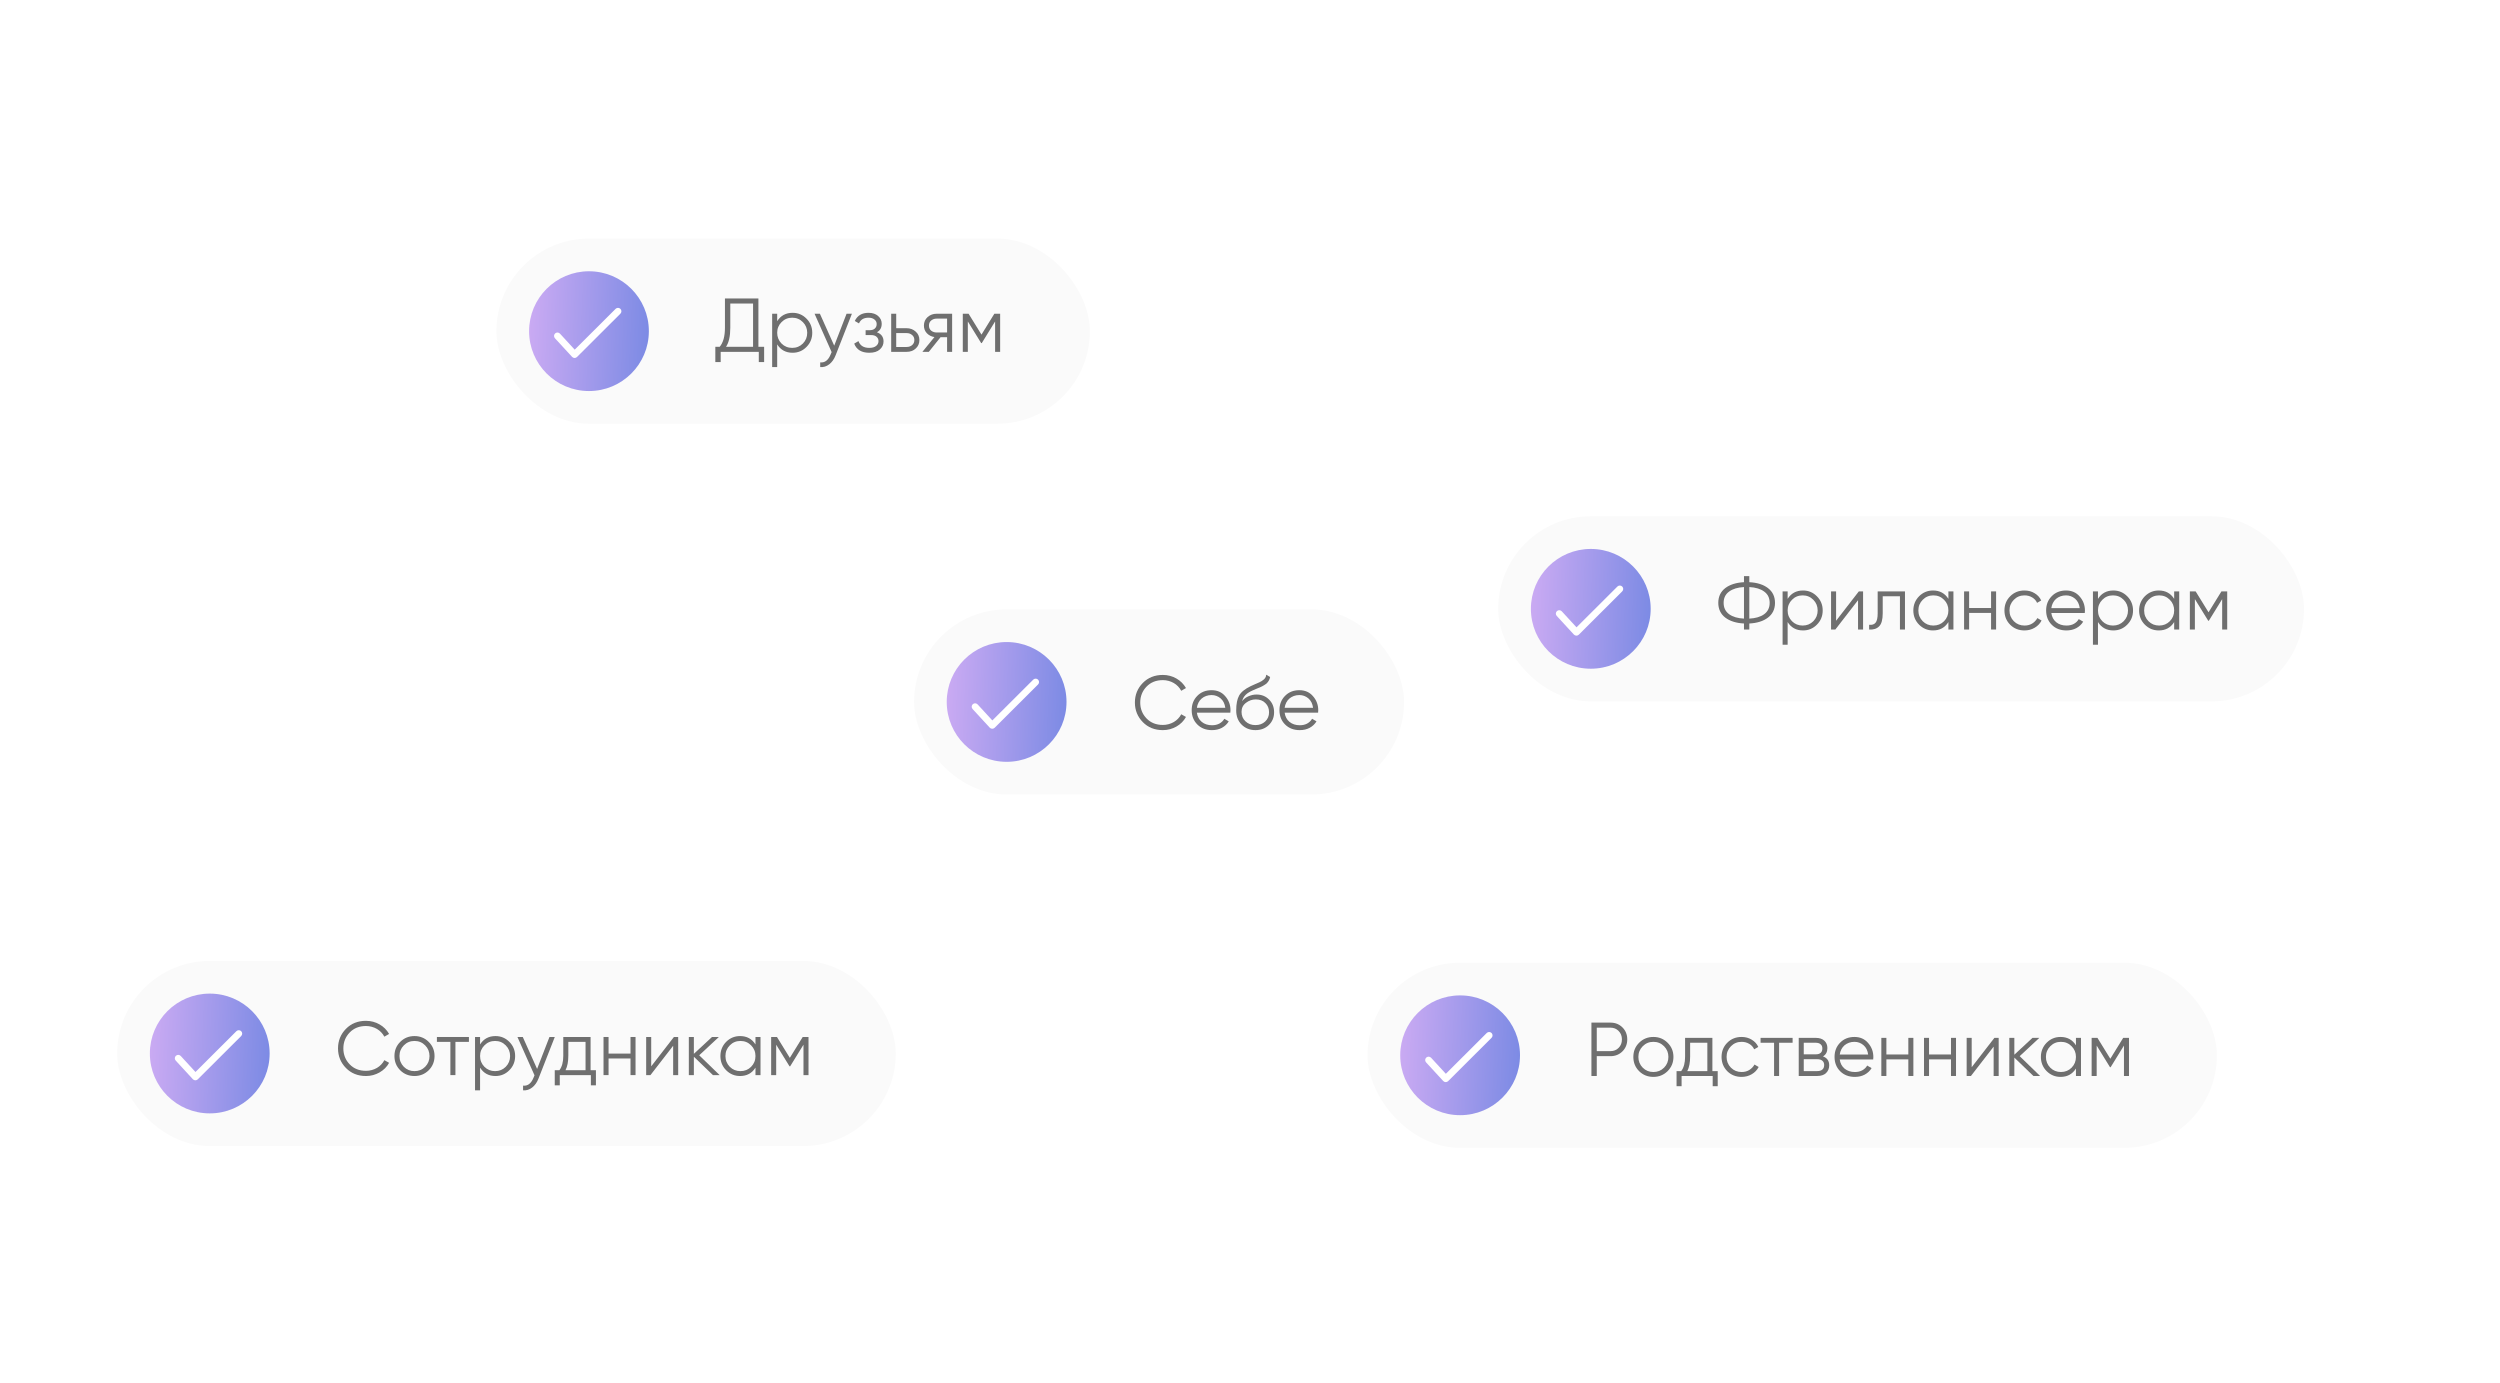 <svg width="320" height="177" viewBox="0 0 320 177" fill="none" xmlns="http://www.w3.org/2000/svg">
    <g filter="url(#filter0_d_28_14132)">
        <rect x="63.541" y="30.541" width="75.963" height="23.695" rx="11.848" fill="#FAFAFA"/>
    </g>
    <g opacity="0.7">
        <path d="M97.076 44.392H97.808V46.344H97.125V45.036H92.246V46.344H91.563V44.392H92.119C92.568 43.865 92.793 43.052 92.793 41.953V38.206H97.076V44.392ZM96.393 44.392V38.85H93.476V41.973C93.476 43.046 93.293 43.852 92.929 44.392H96.393Z" fill="#333333"/>
        <path d="M101.451 40.041C102.147 40.041 102.739 40.288 103.227 40.782C103.721 41.277 103.968 41.882 103.968 42.597C103.968 43.313 103.721 43.917 103.227 44.412C102.739 44.906 102.147 45.153 101.451 45.153C100.586 45.153 99.929 44.796 99.48 44.08V46.988H98.836V40.158H99.48V41.114C99.929 40.399 100.586 40.041 101.451 40.041ZM100.036 43.973C100.407 44.343 100.862 44.529 101.402 44.529C101.942 44.529 102.397 44.343 102.768 43.973C103.139 43.596 103.324 43.137 103.324 42.597C103.324 42.057 103.139 41.602 102.768 41.231C102.397 40.854 101.942 40.665 101.402 40.665C100.862 40.665 100.407 40.854 100.036 41.231C99.665 41.602 99.48 42.057 99.48 42.597C99.48 43.137 99.665 43.596 100.036 43.973Z" fill="#333333"/>
        <path d="M108.361 40.158H109.044L106.956 45.485C106.767 45.973 106.497 46.353 106.146 46.627C105.801 46.9 105.414 47.02 104.985 46.988V46.383C105.57 46.454 106.016 46.116 106.322 45.368L106.449 45.066L104.263 40.158H104.946L106.78 44.246L108.361 40.158Z" fill="#333333"/>
        <path d="M112.244 42.529C112.81 42.743 113.093 43.134 113.093 43.7C113.093 44.109 112.934 44.454 112.615 44.734C112.309 45.014 111.86 45.153 111.268 45.153C110.28 45.153 109.636 44.763 109.337 43.983L109.883 43.661C110.091 44.239 110.553 44.529 111.268 44.529C111.646 44.529 111.935 44.448 112.137 44.285C112.345 44.122 112.449 43.914 112.449 43.661C112.449 43.433 112.364 43.248 112.195 43.104C112.033 42.961 111.805 42.89 111.512 42.89H110.8V42.265H111.317C111.597 42.265 111.815 42.197 111.971 42.06C112.133 41.917 112.215 41.722 112.215 41.475C112.215 41.241 112.12 41.049 111.932 40.899C111.743 40.743 111.49 40.665 111.171 40.665C110.559 40.665 110.153 40.909 109.951 41.397L109.415 41.085C109.74 40.389 110.325 40.041 111.171 40.041C111.685 40.041 112.094 40.177 112.4 40.451C112.706 40.717 112.859 41.046 112.859 41.436C112.859 41.943 112.654 42.308 112.244 42.529Z" fill="#333333"/>
        <path d="M116.052 42.012C116.501 42.012 116.885 42.155 117.204 42.441C117.522 42.721 117.682 43.082 117.682 43.524C117.682 43.973 117.522 44.337 117.204 44.617C116.898 44.896 116.514 45.036 116.052 45.036H114.072V40.158H114.716V42.012H116.052ZM116.052 44.412C116.325 44.412 116.556 44.334 116.745 44.178C116.94 44.015 117.038 43.797 117.038 43.524C117.038 43.251 116.94 43.036 116.745 42.88C116.556 42.717 116.325 42.636 116.052 42.636H114.716V44.412H116.052Z" fill="#333333"/>
        <path d="M121.872 40.158V45.036H121.228V43.163H120.389L118.886 45.036H118.067L119.608 43.144C119.218 43.085 118.896 42.922 118.642 42.656C118.389 42.389 118.262 42.06 118.262 41.67C118.262 41.234 118.418 40.873 118.73 40.587C119.055 40.301 119.442 40.158 119.891 40.158H121.872ZM121.228 42.558V40.782H119.891C119.618 40.782 119.384 40.864 119.189 41.026C119 41.182 118.906 41.397 118.906 41.67C118.906 41.943 119 42.161 119.189 42.324C119.384 42.48 119.618 42.558 119.891 42.558H121.228Z" fill="#333333"/>
        <path d="M128.018 40.158V45.036H127.374V41.143L125.667 43.914H125.589L123.882 41.143V45.036H123.238V40.158H123.979L125.628 42.831L127.277 40.158H128.018Z" fill="#333333"/>
    </g>
    <circle cx="75.388" cy="42.388" r="7.666" fill="url(#paint0_linear_28_14132)"/>
    <path d="M79.413 39.534C79.243 39.364 78.966 39.363 78.796 39.533L73.562 44.756L71.673 42.704C71.51 42.527 71.234 42.515 71.057 42.678C70.88 42.842 70.868 43.118 71.031 43.295L73.228 45.681C73.308 45.769 73.421 45.819 73.539 45.822C73.542 45.822 73.546 45.822 73.549 45.822C73.664 45.822 73.775 45.776 73.856 45.695L79.412 40.151C79.583 39.981 79.583 39.705 79.413 39.534Z" fill="white"/>
    <g filter="url(#filter1_d_28_14132)">
        <rect x="117" y="78" width="62.722" height="23.695" rx="11.848" fill="#FAFAFA"/>
    </g>
    <g opacity="0.7">
        <path d="M148.847 93.456C147.807 93.456 146.951 93.115 146.281 92.432C145.605 91.742 145.267 90.906 145.267 89.924C145.267 88.942 145.605 88.106 146.281 87.417C146.951 86.734 147.807 86.392 148.847 86.392C149.16 86.392 149.462 86.431 149.755 86.509C150.054 86.587 150.33 86.701 150.584 86.851C150.838 86.994 151.069 87.17 151.277 87.378C151.485 87.586 151.661 87.817 151.804 88.07L151.199 88.422C151.088 88.214 150.952 88.025 150.789 87.856C150.626 87.687 150.444 87.544 150.243 87.427C150.041 87.309 149.82 87.218 149.579 87.153C149.345 87.088 149.101 87.056 148.847 87.056C147.989 87.056 147.293 87.332 146.76 87.885C146.22 88.445 145.95 89.124 145.95 89.924C145.95 90.724 146.22 91.404 146.76 91.963C147.293 92.516 147.989 92.793 148.847 92.793C149.101 92.793 149.345 92.76 149.579 92.695C149.82 92.63 150.041 92.539 150.243 92.422C150.444 92.305 150.626 92.162 150.789 91.993C150.952 91.824 151.088 91.635 151.199 91.427L151.804 91.768C151.667 92.022 151.495 92.253 151.287 92.461C151.078 92.669 150.844 92.848 150.584 92.998C150.33 93.141 150.054 93.255 149.755 93.339C149.462 93.417 149.16 93.456 148.847 93.456Z" fill="#333333"/>
        <path d="M155.083 88.344C155.812 88.344 156.394 88.601 156.83 89.114C157.278 89.622 157.503 90.224 157.503 90.919C157.503 90.952 157.5 90.994 157.493 91.046C157.493 91.098 157.49 91.157 157.483 91.222H153.2C153.265 91.716 153.473 92.11 153.825 92.403C154.176 92.689 154.615 92.832 155.142 92.832C155.512 92.832 155.831 92.757 156.098 92.607C156.371 92.451 156.576 92.25 156.713 92.002L157.278 92.334C157.064 92.685 156.771 92.962 156.4 93.163C156.03 93.359 155.607 93.456 155.132 93.456C154.364 93.456 153.74 93.216 153.259 92.734C152.777 92.253 152.537 91.641 152.537 90.9C152.537 90.165 152.774 89.557 153.249 89.075C153.724 88.588 154.335 88.344 155.083 88.344ZM155.083 88.968C154.829 88.968 154.595 89.007 154.381 89.085C154.166 89.163 153.974 89.274 153.805 89.417C153.642 89.56 153.509 89.732 153.405 89.934C153.301 90.136 153.233 90.357 153.2 90.597H156.839C156.768 90.077 156.569 89.677 156.244 89.397C155.906 89.111 155.519 88.968 155.083 88.968Z" fill="#333333"/>
        <path d="M160.693 93.456C159.997 93.456 159.412 93.225 158.937 92.763C158.469 92.295 158.234 91.69 158.234 90.949C158.234 90.116 158.358 89.479 158.605 89.036C158.852 88.588 159.353 88.181 160.108 87.817C160.179 87.784 160.261 87.749 160.352 87.71C160.449 87.664 160.557 87.615 160.674 87.563C160.901 87.472 161.08 87.394 161.21 87.329C161.308 87.283 161.405 87.231 161.503 87.173C161.607 87.108 161.701 87.036 161.786 86.958C161.87 86.88 161.939 86.792 161.991 86.695C162.043 86.591 162.069 86.48 162.069 86.363L162.576 86.656C162.544 86.818 162.492 86.965 162.42 87.095C162.342 87.231 162.261 87.342 162.176 87.427C162.098 87.511 161.971 87.605 161.796 87.71C161.711 87.761 161.636 87.804 161.571 87.836C161.506 87.869 161.448 87.898 161.396 87.924L160.908 88.129L160.449 88.324C160.222 88.422 160.026 88.519 159.864 88.617C159.701 88.714 159.561 88.822 159.444 88.939C159.334 89.049 159.239 89.173 159.161 89.31C159.09 89.44 159.031 89.589 158.986 89.758C159.207 89.466 159.487 89.251 159.825 89.114C160.163 88.971 160.498 88.9 160.83 88.9C161.48 88.9 162.017 89.114 162.44 89.544C162.869 89.966 163.084 90.51 163.084 91.173C163.084 91.83 162.856 92.376 162.401 92.812C161.952 93.242 161.383 93.456 160.693 93.456ZM160.693 92.812C161.2 92.812 161.617 92.659 161.942 92.354C162.274 92.041 162.44 91.648 162.44 91.173C162.44 90.692 162.283 90.298 161.971 89.993C161.666 89.68 161.256 89.524 160.742 89.524C160.28 89.524 159.861 89.671 159.483 89.963C159.106 90.243 158.917 90.627 158.917 91.115C158.917 91.609 159.087 92.016 159.425 92.334C159.763 92.653 160.186 92.812 160.693 92.812Z" fill="#333333"/>
        <path d="M166.317 88.344C167.045 88.344 167.627 88.601 168.063 89.114C168.512 89.622 168.736 90.224 168.736 90.919C168.736 90.952 168.733 90.994 168.727 91.046C168.727 91.098 168.723 91.157 168.717 91.222H164.434C164.499 91.716 164.707 92.11 165.058 92.403C165.409 92.689 165.848 92.832 166.375 92.832C166.746 92.832 167.065 92.757 167.331 92.607C167.605 92.451 167.81 92.25 167.946 92.002L168.512 92.334C168.297 92.685 168.005 92.962 167.634 93.163C167.263 93.359 166.84 93.456 166.366 93.456C165.598 93.456 164.974 93.216 164.492 92.734C164.011 92.253 163.77 91.641 163.77 90.9C163.77 90.165 164.008 89.557 164.483 89.075C164.957 88.588 165.569 88.344 166.317 88.344ZM166.317 88.968C166.063 88.968 165.829 89.007 165.614 89.085C165.4 89.163 165.208 89.274 165.039 89.417C164.876 89.56 164.743 89.732 164.639 89.934C164.535 90.136 164.466 90.357 164.434 90.597H168.073C168.001 90.077 167.803 89.677 167.478 89.397C167.14 89.111 166.753 88.968 166.317 88.968Z" fill="#333333"/>
    </g>
    <circle cx="128.847" cy="89.847" r="7.666" fill="url(#paint1_linear_28_14132)"/>
    <path d="M132.872 86.994C132.702 86.823 132.426 86.823 132.256 86.993L127.021 92.215L125.133 90.163C124.97 89.986 124.694 89.975 124.516 90.138C124.339 90.301 124.328 90.577 124.491 90.755L126.687 93.141C126.767 93.228 126.88 93.279 126.999 93.281C127.002 93.281 127.005 93.281 127.008 93.281C127.123 93.281 127.234 93.236 127.316 93.154L132.872 87.611C133.042 87.441 133.043 87.164 132.872 86.994Z" fill="white"/>
    <g filter="url(#filter2_d_28_14132)">
        <rect x="175.046" y="123.23" width="108.718" height="23.695" rx="11.848" fill="#FAFAFA"/>
    </g>
    <g opacity="0.7">
        <path d="M206.142 130.896C206.754 130.896 207.264 131.101 207.674 131.51C208.084 131.92 208.289 132.431 208.289 133.042C208.289 133.654 208.084 134.164 207.674 134.574C207.264 134.984 206.754 135.189 206.142 135.189H204.386V137.725H203.703V130.896H206.142ZM206.142 134.545C206.565 134.545 206.913 134.405 207.186 134.125C207.466 133.846 207.606 133.485 207.606 133.042C207.606 132.606 207.466 132.249 207.186 131.969C206.913 131.683 206.565 131.54 206.142 131.54H204.386V134.545H206.142Z" fill="#333333"/>
        <path d="M213.449 137.111C212.948 137.599 212.343 137.843 211.634 137.843C210.912 137.843 210.304 137.599 209.809 137.111C209.315 136.616 209.068 136.008 209.068 135.286C209.068 134.564 209.315 133.959 209.809 133.472C210.304 132.977 210.912 132.73 211.634 132.73C212.349 132.73 212.954 132.977 213.449 133.472C213.95 133.959 214.2 134.564 214.2 135.286C214.2 136.002 213.95 136.61 213.449 137.111ZM210.268 136.662C210.639 137.033 211.094 137.218 211.634 137.218C212.174 137.218 212.629 137.033 213 136.662C213.371 136.285 213.556 135.826 213.556 135.286C213.556 134.746 213.371 134.291 213 133.92C212.629 133.543 212.174 133.354 211.634 133.354C211.094 133.354 210.639 133.543 210.268 133.92C209.897 134.291 209.712 134.746 209.712 135.286C209.712 135.826 209.897 136.285 210.268 136.662Z" fill="#333333"/>
        <path d="M219.185 137.101H219.868V139.033H219.224V137.725H215.243V139.033H214.599V137.101H215.194C215.526 136.665 215.692 136.051 215.692 135.257V132.847H219.185V137.101ZM218.541 137.101V133.472H216.336V135.257C216.336 136.012 216.216 136.626 215.975 137.101H218.541Z" fill="#333333"/>
        <path d="M222.925 137.843C222.19 137.843 221.578 137.599 221.09 137.111C220.603 136.616 220.359 136.008 220.359 135.286C220.359 134.564 220.603 133.959 221.09 133.472C221.578 132.977 222.19 132.73 222.925 132.73C223.413 132.73 223.845 132.847 224.222 133.081C224.606 133.309 224.886 133.618 225.061 134.008L224.535 134.311C224.405 134.018 224.196 133.787 223.91 133.618C223.624 133.442 223.296 133.354 222.925 133.354C222.385 133.354 221.93 133.543 221.559 133.92C221.188 134.291 221.003 134.746 221.003 135.286C221.003 135.826 221.188 136.285 221.559 136.662C221.93 137.033 222.385 137.218 222.925 137.218C223.296 137.218 223.621 137.134 223.9 136.964C224.187 136.789 224.411 136.555 224.574 136.262L225.11 136.574C224.909 136.964 224.613 137.273 224.222 137.501C223.832 137.729 223.4 137.843 222.925 137.843Z" fill="#333333"/>
        <path d="M229.452 132.847V133.472H227.725V137.725H227.081V133.472H225.354V132.847H229.452Z" fill="#333333"/>
        <path d="M233.339 135.218C233.873 135.413 234.139 135.794 234.139 136.36C234.139 136.756 234.006 137.085 233.739 137.345C233.479 137.599 233.102 137.725 232.608 137.725H230.237V132.847H232.412C232.887 132.847 233.255 132.967 233.515 133.208C233.775 133.449 233.905 133.764 233.905 134.155C233.905 134.642 233.717 134.997 233.339 135.218ZM230.881 133.472V134.955H232.412C232.978 134.955 233.261 134.701 233.261 134.194C233.261 133.966 233.186 133.79 233.037 133.667C232.894 133.537 232.686 133.472 232.412 133.472H230.881ZM232.608 137.101C232.9 137.101 233.121 137.033 233.271 136.896C233.421 136.76 233.495 136.568 233.495 136.321C233.495 136.093 233.421 135.914 233.271 135.784C233.121 135.647 232.9 135.579 232.608 135.579H230.881V137.101H232.608Z" fill="#333333"/>
        <path d="M237.369 132.73C238.097 132.73 238.68 132.987 239.115 133.501C239.564 134.008 239.789 134.61 239.789 135.306C239.789 135.338 239.785 135.381 239.779 135.433C239.779 135.485 239.776 135.543 239.769 135.608H235.486C235.551 136.103 235.759 136.496 236.11 136.789C236.461 137.075 236.901 137.218 237.427 137.218C237.798 137.218 238.117 137.143 238.384 136.994C238.657 136.838 238.862 136.636 238.998 136.389L239.564 136.721C239.349 137.072 239.057 137.348 238.686 137.55C238.315 137.745 237.892 137.843 237.418 137.843C236.65 137.843 236.026 137.602 235.544 137.121C235.063 136.639 234.822 136.028 234.822 135.286C234.822 134.551 235.06 133.943 235.535 133.462C236.009 132.974 236.621 132.73 237.369 132.73ZM237.369 133.354C237.115 133.354 236.881 133.393 236.666 133.472C236.452 133.55 236.26 133.66 236.091 133.803C235.928 133.946 235.795 134.119 235.691 134.32C235.587 134.522 235.518 134.743 235.486 134.984H239.125C239.054 134.463 238.855 134.063 238.53 133.784C238.192 133.498 237.805 133.354 237.369 133.354Z" fill="#333333"/>
        <path d="M244.267 132.847H244.911V137.725H244.267V135.599H241.457V137.725H240.813V132.847H241.457V134.974H244.267V132.847Z" fill="#333333"/>
        <path d="M249.726 132.847H250.37V137.725H249.726V135.599H246.916V137.725H246.272V132.847H246.916V134.974H249.726V132.847Z" fill="#333333"/>
        <path d="M255.283 132.847H255.83V137.725H255.186V133.969L252.278 137.725H251.732V132.847H252.376V136.603L255.283 132.847Z" fill="#333333"/>
        <path d="M261.133 137.725H260.275L257.836 135.374V137.725H257.192V132.847H257.836V135.003L260.158 132.847H261.036L258.519 135.189L261.133 137.725Z" fill="#333333"/>
        <path d="M265.722 132.847H266.366V137.725H265.722V136.769C265.273 137.485 264.617 137.843 263.751 137.843C263.055 137.843 262.46 137.595 261.966 137.101C261.478 136.607 261.234 136.002 261.234 135.286C261.234 134.577 261.478 133.972 261.966 133.472C262.46 132.977 263.055 132.73 263.751 132.73C264.617 132.73 265.273 133.088 265.722 133.803V132.847ZM262.434 136.662C262.805 137.033 263.26 137.218 263.8 137.218C264.34 137.218 264.795 137.033 265.166 136.662C265.537 136.285 265.722 135.826 265.722 135.286C265.722 134.746 265.537 134.291 265.166 133.92C264.795 133.543 264.34 133.354 263.8 133.354C263.26 133.354 262.805 133.543 262.434 133.92C262.064 134.291 261.878 134.746 261.878 135.286C261.878 135.826 262.064 136.285 262.434 136.662Z" fill="#333333"/>
        <path d="M272.51 132.847V137.725H271.867V133.833L270.159 136.603H270.081L268.374 133.833V137.725H267.73V132.847H268.471L270.12 135.52L271.769 132.847H272.51Z" fill="#333333"/>
    </g>
    <circle cx="186.894" cy="135.077" r="7.666" fill="url(#paint2_linear_28_14132)"/>
    <path d="M190.919 132.223C190.749 132.053 190.472 132.052 190.302 132.223L185.068 137.445L183.179 135.393C183.016 135.216 182.74 135.205 182.563 135.368C182.385 135.531 182.374 135.807 182.537 135.984L184.733 138.37C184.814 138.458 184.926 138.509 185.045 138.511C185.048 138.511 185.051 138.511 185.054 138.511C185.17 138.511 185.281 138.465 185.362 138.384L190.918 132.841C191.089 132.671 191.089 132.394 190.919 132.223Z" fill="white"/>
    <g filter="url(#filter3_d_28_14132)">
        <rect x="15" y="123" width="99.658" height="23.695" rx="11.848" fill="#FAFAFA"/>
    </g>
    <g opacity="0.7">
        <path d="M46.848 137.73C45.807 137.73 44.952 137.388 44.282 136.705C43.605 136.016 43.267 135.18 43.267 134.198C43.267 133.216 43.605 132.38 44.282 131.69C44.952 131.008 45.807 130.666 46.848 130.666C47.16 130.666 47.462 130.705 47.755 130.783C48.054 130.861 48.331 130.975 48.584 131.125C48.838 131.268 49.069 131.443 49.277 131.651C49.485 131.86 49.661 132.091 49.804 132.344L49.199 132.695C49.088 132.487 48.952 132.299 48.789 132.13C48.627 131.96 48.444 131.817 48.243 131.7C48.041 131.583 47.82 131.492 47.579 131.427C47.345 131.362 47.101 131.329 46.848 131.329C45.989 131.329 45.293 131.606 44.76 132.159C44.22 132.718 43.95 133.398 43.95 134.198C43.95 134.998 44.22 135.678 44.76 136.237C45.293 136.79 45.989 137.066 46.848 137.066C47.101 137.066 47.345 137.034 47.579 136.969C47.82 136.904 48.041 136.813 48.243 136.696C48.444 136.579 48.627 136.436 48.789 136.266C48.952 136.097 49.088 135.909 49.199 135.701L49.804 136.042C49.667 136.296 49.495 136.527 49.287 136.735C49.079 136.943 48.844 137.122 48.584 137.271C48.331 137.414 48.054 137.528 47.755 137.613C47.462 137.691 47.16 137.73 46.848 137.73Z" fill="#333333"/>
        <path d="M54.87 136.998C54.369 137.486 53.764 137.73 53.055 137.73C52.333 137.73 51.725 137.486 51.231 136.998C50.736 136.504 50.489 135.896 50.489 135.174C50.489 134.452 50.736 133.847 51.231 133.359C51.725 132.865 52.333 132.617 53.055 132.617C53.771 132.617 54.376 132.865 54.87 133.359C55.371 133.847 55.621 134.452 55.621 135.174C55.621 135.889 55.371 136.497 54.87 136.998ZM51.689 136.549C52.06 136.92 52.515 137.105 53.055 137.105C53.595 137.105 54.05 136.92 54.421 136.549C54.792 136.172 54.977 135.714 54.977 135.174C54.977 134.634 54.792 134.178 54.421 133.808C54.05 133.43 53.595 133.242 53.055 133.242C52.515 133.242 52.06 133.43 51.689 133.808C51.319 134.178 51.133 134.634 51.133 135.174C51.133 135.714 51.319 136.172 51.689 136.549Z" fill="#333333"/>
        <path d="M60.021 132.734V133.359H58.294V137.613H57.65V133.359H55.923V132.734H60.021Z" fill="#333333"/>
        <path d="M63.42 132.617C64.116 132.617 64.708 132.865 65.196 133.359C65.69 133.853 65.937 134.458 65.937 135.174C65.937 135.889 65.69 136.494 65.196 136.988C64.708 137.483 64.116 137.73 63.42 137.73C62.555 137.73 61.898 137.372 61.449 136.657V139.564H60.805V132.734H61.449V133.691C61.898 132.975 62.555 132.617 63.42 132.617ZM62.005 136.549C62.376 136.92 62.831 137.105 63.371 137.105C63.911 137.105 64.367 136.92 64.737 136.549C65.108 136.172 65.293 135.714 65.293 135.174C65.293 134.634 65.108 134.178 64.737 133.808C64.367 133.43 63.911 133.242 63.371 133.242C62.831 133.242 62.376 133.43 62.005 133.808C61.635 134.178 61.449 134.634 61.449 135.174C61.449 135.714 61.635 136.172 62.005 136.549Z" fill="#333333"/>
        <path d="M70.33 132.734H71.013L68.925 138.062C68.736 138.549 68.466 138.93 68.115 139.203C67.77 139.476 67.383 139.597 66.954 139.564V138.959C67.54 139.031 67.985 138.693 68.291 137.945L68.418 137.642L66.232 132.734H66.915L68.749 136.823L70.33 132.734Z" fill="#333333"/>
        <path d="M75.594 136.988H76.277V138.92H75.633V137.613H71.652V138.92H71.008V136.988H71.603C71.935 136.553 72.101 135.938 72.101 135.144V132.734H75.594V136.988ZM74.95 136.988V133.359H72.745V135.144C72.745 135.899 72.624 136.514 72.384 136.988H74.95Z" fill="#333333"/>
        <path d="M80.705 132.734H81.349V137.613H80.705V135.486H77.895V137.613H77.251V132.734H77.895V134.861H80.705V132.734Z" fill="#333333"/>
        <path d="M86.262 132.734H86.808V137.613H86.164V133.856L83.257 137.613H82.71V132.734H83.354V136.491L86.262 132.734Z" fill="#333333"/>
        <path d="M92.112 137.613H91.253L88.814 135.261V137.613H88.17V132.734H88.814V134.891L91.136 132.734H92.014L89.497 135.076L92.112 137.613Z" fill="#333333"/>
        <path d="M96.701 132.734H97.345V137.613H96.701V136.657C96.252 137.372 95.595 137.73 94.73 137.73C94.034 137.73 93.439 137.483 92.944 136.988C92.457 136.494 92.213 135.889 92.213 135.174C92.213 134.465 92.457 133.86 92.944 133.359C93.439 132.865 94.034 132.617 94.73 132.617C95.595 132.617 96.252 132.975 96.701 133.691V132.734ZM93.413 136.549C93.783 136.92 94.239 137.105 94.779 137.105C95.319 137.105 95.774 136.92 96.145 136.549C96.515 136.172 96.701 135.714 96.701 135.174C96.701 134.634 96.515 134.178 96.145 133.808C95.774 133.43 95.319 133.242 94.779 133.242C94.239 133.242 93.783 133.43 93.413 133.808C93.042 134.178 92.857 134.634 92.857 135.174C92.857 135.714 93.042 136.172 93.413 136.549Z" fill="#333333"/>
        <path d="M103.489 132.734V137.613H102.845V133.72L101.138 136.491H101.059L99.352 133.72V137.613H98.708V132.734H99.45L101.098 135.408L102.747 132.734H103.489Z" fill="#333333"/>
    </g>
    <circle cx="26.848" cy="134.847" r="7.666" fill="url(#paint3_linear_28_14132)"/>
    <path d="M30.873 131.993C30.702 131.823 30.426 131.822 30.256 131.993L25.021 137.215L23.133 135.163C22.97 134.986 22.694 134.975 22.517 135.138C22.339 135.301 22.328 135.577 22.491 135.754L24.687 138.14C24.767 138.228 24.88 138.279 24.999 138.281C25.002 138.281 25.005 138.281 25.008 138.281C25.123 138.281 25.234 138.235 25.316 138.154L30.872 132.611C31.043 132.441 31.043 132.164 30.873 131.993Z" fill="white"/>
    <g filter="url(#filter4_d_28_14132)">
        <rect x="191.772" y="66.083" width="103.143" height="23.695" rx="11.848" fill="#FAFAFA"/>
    </g>
    <g opacity="0.7">
        <path d="M223.912 80.579H223.229V79.808C222.234 79.756 221.437 79.505 220.839 79.057C220.241 78.595 219.941 77.964 219.941 77.164C219.941 76.364 220.241 75.733 220.839 75.271C221.437 74.822 222.234 74.572 223.229 74.52V73.749H223.912V74.52C224.914 74.572 225.708 74.822 226.293 75.271C226.898 75.733 227.2 76.364 227.2 77.164C227.2 77.97 226.898 78.601 226.293 79.057C225.708 79.505 224.914 79.756 223.912 79.808V80.579ZM223.229 75.144C222.429 75.183 221.795 75.375 221.327 75.72C220.859 76.058 220.624 76.54 220.624 77.164C220.624 77.788 220.859 78.273 221.327 78.618C221.795 78.956 222.429 79.144 223.229 79.183V75.144ZM223.912 79.183C224.712 79.144 225.347 78.956 225.815 78.618C226.283 78.273 226.517 77.788 226.517 77.164C226.517 76.54 226.283 76.058 225.815 75.72C225.347 75.375 224.712 75.183 223.912 75.144V79.183Z" fill="#333333"/>
        <path d="M230.788 75.583C231.484 75.583 232.076 75.831 232.564 76.325C233.058 76.819 233.305 77.424 233.305 78.14C233.305 78.855 233.058 79.46 232.564 79.954C232.076 80.449 231.484 80.696 230.788 80.696C229.923 80.696 229.266 80.338 228.817 79.623V82.53H228.173V75.7H228.817V76.656C229.266 75.941 229.923 75.583 230.788 75.583ZM229.373 79.515C229.744 79.886 230.199 80.071 230.739 80.071C231.279 80.071 231.735 79.886 232.105 79.515C232.476 79.138 232.661 78.679 232.661 78.14C232.661 77.6 232.476 77.144 232.105 76.774C231.735 76.396 231.279 76.208 230.739 76.208C230.199 76.208 229.744 76.396 229.373 76.774C229.003 77.144 228.817 77.6 228.817 78.14C228.817 78.679 229.003 79.138 229.373 79.515Z" fill="#333333"/>
        <path d="M237.928 75.7H238.474V80.579H237.83V76.822L234.922 80.579H234.376V75.7H235.02V79.457L237.928 75.7Z" fill="#333333"/>
        <path d="M243.836 75.7V80.579H243.192V76.325H240.987V78.501C240.987 79.32 240.831 79.879 240.519 80.179C240.213 80.484 239.79 80.618 239.25 80.579V79.974C239.621 80.013 239.894 79.925 240.07 79.71C240.252 79.496 240.343 79.093 240.343 78.501V75.7H243.836Z" fill="#333333"/>
        <path d="M249.395 75.7H250.039V80.579H249.395V79.623C248.947 80.338 248.29 80.696 247.425 80.696C246.729 80.696 246.133 80.449 245.639 79.954C245.151 79.46 244.907 78.855 244.907 78.14C244.907 77.431 245.151 76.826 245.639 76.325C246.133 75.831 246.729 75.583 247.425 75.583C248.29 75.583 248.947 75.941 249.395 76.656V75.7ZM246.107 79.515C246.478 79.886 246.933 80.071 247.473 80.071C248.013 80.071 248.468 79.886 248.839 79.515C249.21 79.138 249.395 78.679 249.395 78.14C249.395 77.6 249.21 77.144 248.839 76.774C248.468 76.396 248.013 76.208 247.473 76.208C246.933 76.208 246.478 76.396 246.107 76.774C245.737 77.144 245.551 77.6 245.551 78.14C245.551 78.679 245.737 79.138 246.107 79.515Z" fill="#333333"/>
        <path d="M254.857 75.7H255.501V80.579H254.857V78.452H252.047V80.579H251.403V75.7H252.047V77.827H254.857V75.7Z" fill="#333333"/>
        <path d="M259.136 80.696C258.401 80.696 257.789 80.452 257.301 79.964C256.814 79.47 256.57 78.862 256.57 78.14C256.57 77.418 256.814 76.813 257.301 76.325C257.789 75.831 258.401 75.583 259.136 75.583C259.624 75.583 260.056 75.7 260.433 75.934C260.817 76.162 261.097 76.471 261.272 76.861L260.746 77.164C260.615 76.871 260.407 76.64 260.121 76.471C259.835 76.296 259.506 76.208 259.136 76.208C258.596 76.208 258.14 76.396 257.77 76.774C257.399 77.144 257.214 77.6 257.214 78.14C257.214 78.679 257.399 79.138 257.77 79.515C258.14 79.886 258.596 80.071 259.136 80.071C259.506 80.071 259.832 79.987 260.111 79.818C260.398 79.642 260.622 79.408 260.785 79.115L261.321 79.427C261.12 79.818 260.824 80.127 260.433 80.354C260.043 80.582 259.61 80.696 259.136 80.696Z" fill="#333333"/>
        <path d="M264.452 75.583C265.18 75.583 265.763 75.84 266.198 76.354C266.647 76.861 266.872 77.463 266.872 78.159C266.872 78.192 266.868 78.234 266.862 78.286C266.862 78.338 266.859 78.397 266.852 78.462H262.569C262.634 78.956 262.842 79.349 263.193 79.642C263.545 79.928 263.984 80.071 264.51 80.071C264.881 80.071 265.2 79.997 265.467 79.847C265.74 79.691 265.945 79.489 266.081 79.242L266.647 79.574C266.433 79.925 266.14 80.201 265.769 80.403C265.398 80.598 264.975 80.696 264.501 80.696C263.733 80.696 263.109 80.455 262.627 79.974C262.146 79.493 261.905 78.881 261.905 78.14C261.905 77.405 262.143 76.796 262.618 76.315C263.092 75.827 263.704 75.583 264.452 75.583ZM264.452 76.208C264.198 76.208 263.964 76.247 263.749 76.325C263.535 76.403 263.343 76.513 263.174 76.656C263.011 76.8 262.878 76.972 262.774 77.174C262.67 77.375 262.601 77.596 262.569 77.837H266.208C266.137 77.317 265.938 76.917 265.613 76.637C265.275 76.351 264.888 76.208 264.452 76.208Z" fill="#333333"/>
        <path d="M270.511 75.583C271.207 75.583 271.799 75.831 272.286 76.325C272.781 76.819 273.028 77.424 273.028 78.14C273.028 78.855 272.781 79.46 272.286 79.954C271.799 80.449 271.207 80.696 270.511 80.696C269.646 80.696 268.989 80.338 268.54 79.623V82.53H267.896V75.7H268.54V76.656C268.989 75.941 269.646 75.583 270.511 75.583ZM269.096 79.515C269.467 79.886 269.922 80.071 270.462 80.071C271.002 80.071 271.457 79.886 271.828 79.515C272.199 79.138 272.384 78.679 272.384 78.14C272.384 77.6 272.199 77.144 271.828 76.774C271.457 76.396 271.002 76.208 270.462 76.208C269.922 76.208 269.467 76.396 269.096 76.774C268.725 77.144 268.54 77.6 268.54 78.14C268.54 78.679 268.725 79.138 269.096 79.515Z" fill="#333333"/>
        <path d="M278.294 75.7H278.938V80.579H278.294V79.623C277.845 80.338 277.188 80.696 276.323 80.696C275.627 80.696 275.032 80.449 274.538 79.954C274.05 79.46 273.806 78.855 273.806 78.14C273.806 77.431 274.05 76.826 274.538 76.325C275.032 75.831 275.627 75.583 276.323 75.583C277.188 75.583 277.845 75.941 278.294 76.656V75.7ZM275.006 79.515C275.377 79.886 275.832 80.071 276.372 80.071C276.912 80.071 277.367 79.886 277.738 79.515C278.109 79.138 278.294 78.679 278.294 78.14C278.294 77.6 278.109 77.144 277.738 76.774C277.367 76.396 276.912 76.208 276.372 76.208C275.832 76.208 275.377 76.396 275.006 76.774C274.635 77.144 274.45 77.6 274.45 78.14C274.45 78.679 274.635 79.138 275.006 79.515Z" fill="#333333"/>
        <path d="M285.082 75.7V80.579H284.438V76.686L282.731 79.457H282.653L280.945 76.686V80.579H280.301V75.7H281.043L282.692 78.374L284.341 75.7H285.082Z" fill="#333333"/>
    </g>
    <circle cx="203.62" cy="77.93" r="7.666" fill="url(#paint4_linear_28_14132)"/>
    <path d="M207.645 75.077C207.475 74.906 207.198 74.906 207.028 75.076L201.794 80.298L199.905 78.246C199.742 78.069 199.466 78.058 199.289 78.221C199.111 78.384 199.1 78.66 199.263 78.838L201.459 81.224C201.54 81.311 201.652 81.362 201.771 81.364C201.774 81.364 201.777 81.364 201.78 81.364C201.896 81.364 202.007 81.319 202.088 81.237L207.644 75.694C207.815 75.524 207.815 75.247 207.645 75.077Z" fill="white"/>
    <defs>
        <filter id="filter0_d_28_14132" x="33.541" y="0.541" width="135.963" height="83.695" filterUnits="userSpaceOnUse" color-interpolation-filters="sRGB">
            <feFlood flood-opacity="0" result="BackgroundImageFix"/>
            <feColorMatrix in="SourceAlpha" type="matrix" values="0 0 0 0 0 0 0 0 0 0 0 0 0 0 0 0 0 0 127 0" result="hardAlpha"/>
            <feOffset/>
            <feGaussianBlur stdDeviation="15"/>
            <feComposite in2="hardAlpha" operator="out"/>
            <feColorMatrix type="matrix" values="0 0 0 0 0 0 0 0 0 0.083 0 0 0 0 0.225 0 0 0 0.03 0"/>
            <feBlend mode="normal" in2="BackgroundImageFix" result="effect1_dropShadow_28_14132"/>
            <feBlend mode="normal" in="SourceGraphic" in2="effect1_dropShadow_28_14132" result="shape"/>
        </filter>
        <filter id="filter1_d_28_14132" x="87" y="48" width="122.722" height="83.695" filterUnits="userSpaceOnUse" color-interpolation-filters="sRGB">
            <feFlood flood-opacity="0" result="BackgroundImageFix"/>
            <feColorMatrix in="SourceAlpha" type="matrix" values="0 0 0 0 0 0 0 0 0 0 0 0 0 0 0 0 0 0 127 0" result="hardAlpha"/>
            <feOffset/>
            <feGaussianBlur stdDeviation="15"/>
            <feComposite in2="hardAlpha" operator="out"/>
            <feColorMatrix type="matrix" values="0 0 0 0 0 0 0 0 0 0.083 0 0 0 0 0.225 0 0 0 0.03 0"/>
            <feBlend mode="normal" in2="BackgroundImageFix" result="effect1_dropShadow_28_14132"/>
            <feBlend mode="normal" in="SourceGraphic" in2="effect1_dropShadow_28_14132" result="shape"/>
        </filter>
        <filter id="filter2_d_28_14132" x="145.046" y="93.23" width="168.718" height="83.695" filterUnits="userSpaceOnUse" color-interpolation-filters="sRGB">
            <feFlood flood-opacity="0" result="BackgroundImageFix"/>
            <feColorMatrix in="SourceAlpha" type="matrix" values="0 0 0 0 0 0 0 0 0 0 0 0 0 0 0 0 0 0 127 0" result="hardAlpha"/>
            <feOffset/>
            <feGaussianBlur stdDeviation="15"/>
            <feComposite in2="hardAlpha" operator="out"/>
            <feColorMatrix type="matrix" values="0 0 0 0 0 0 0 0 0 0.083 0 0 0 0 0.225 0 0 0 0.03 0"/>
            <feBlend mode="normal" in2="BackgroundImageFix" result="effect1_dropShadow_28_14132"/>
            <feBlend mode="normal" in="SourceGraphic" in2="effect1_dropShadow_28_14132" result="shape"/>
        </filter>
        <filter id="filter3_d_28_14132" x="-15" y="93" width="159.658" height="83.695" filterUnits="userSpaceOnUse" color-interpolation-filters="sRGB">
            <feFlood flood-opacity="0" result="BackgroundImageFix"/>
            <feColorMatrix in="SourceAlpha" type="matrix" values="0 0 0 0 0 0 0 0 0 0 0 0 0 0 0 0 0 0 127 0" result="hardAlpha"/>
            <feOffset/>
            <feGaussianBlur stdDeviation="15"/>
            <feComposite in2="hardAlpha" operator="out"/>
            <feColorMatrix type="matrix" values="0 0 0 0 0 0 0 0 0 0.083 0 0 0 0 0.225 0 0 0 0.03 0"/>
            <feBlend mode="normal" in2="BackgroundImageFix" result="effect1_dropShadow_28_14132"/>
            <feBlend mode="normal" in="SourceGraphic" in2="effect1_dropShadow_28_14132" result="shape"/>
        </filter>
        <filter id="filter4_d_28_14132" x="161.772" y="36.083" width="163.143" height="83.695" filterUnits="userSpaceOnUse" color-interpolation-filters="sRGB">
            <feFlood flood-opacity="0" result="BackgroundImageFix"/>
            <feColorMatrix in="SourceAlpha" type="matrix" values="0 0 0 0 0 0 0 0 0 0 0 0 0 0 0 0 0 0 127 0" result="hardAlpha"/>
            <feOffset/>
            <feGaussianBlur stdDeviation="15"/>
            <feComposite in2="hardAlpha" operator="out"/>
            <feColorMatrix type="matrix" values="0 0 0 0 0 0 0 0 0 0.083 0 0 0 0 0.225 0 0 0 0.03 0"/>
            <feBlend mode="normal" in2="BackgroundImageFix" result="effect1_dropShadow_28_14132"/>
            <feBlend mode="normal" in="SourceGraphic" in2="effect1_dropShadow_28_14132" result="shape"/>
        </filter>
        <linearGradient id="paint0_linear_28_14132" x1="66.386" y1="39.86" x2="83.477" y2="40.626" gradientUnits="userSpaceOnUse">
            <stop stop-color="#D1ADF4"/>
            <stop offset="1" stop-color="#7B8AE4"/>
            <stop offset="1" stop-color="#98A5F2"/>
        </linearGradient>
        <linearGradient id="paint1_linear_28_14132" x1="119.845" y1="87.319" x2="136.936" y2="88.085" gradientUnits="userSpaceOnUse">
            <stop stop-color="#D1ADF4"/>
            <stop offset="1" stop-color="#7B8AE4"/>
            <stop offset="1" stop-color="#98A5F2"/>
        </linearGradient>
        <linearGradient id="paint2_linear_28_14132" x1="177.892" y1="132.549" x2="194.982" y2="133.315" gradientUnits="userSpaceOnUse">
            <stop stop-color="#D1ADF4"/>
            <stop offset="1" stop-color="#7B8AE4"/>
            <stop offset="1" stop-color="#98A5F2"/>
        </linearGradient>
        <linearGradient id="paint3_linear_28_14132" x1="17.845" y1="132.319" x2="34.936" y2="133.085" gradientUnits="userSpaceOnUse">
            <stop stop-color="#D1ADF4"/>
            <stop offset="1" stop-color="#7B8AE4"/>
            <stop offset="1" stop-color="#98A5F2"/>
        </linearGradient>
        <linearGradient id="paint4_linear_28_14132" x1="194.618" y1="75.402" x2="211.708" y2="76.168" gradientUnits="userSpaceOnUse">
            <stop stop-color="#D1ADF4"/>
            <stop offset="1" stop-color="#7B8AE4"/>
            <stop offset="1" stop-color="#98A5F2"/>
        </linearGradient>
    </defs>
</svg>
